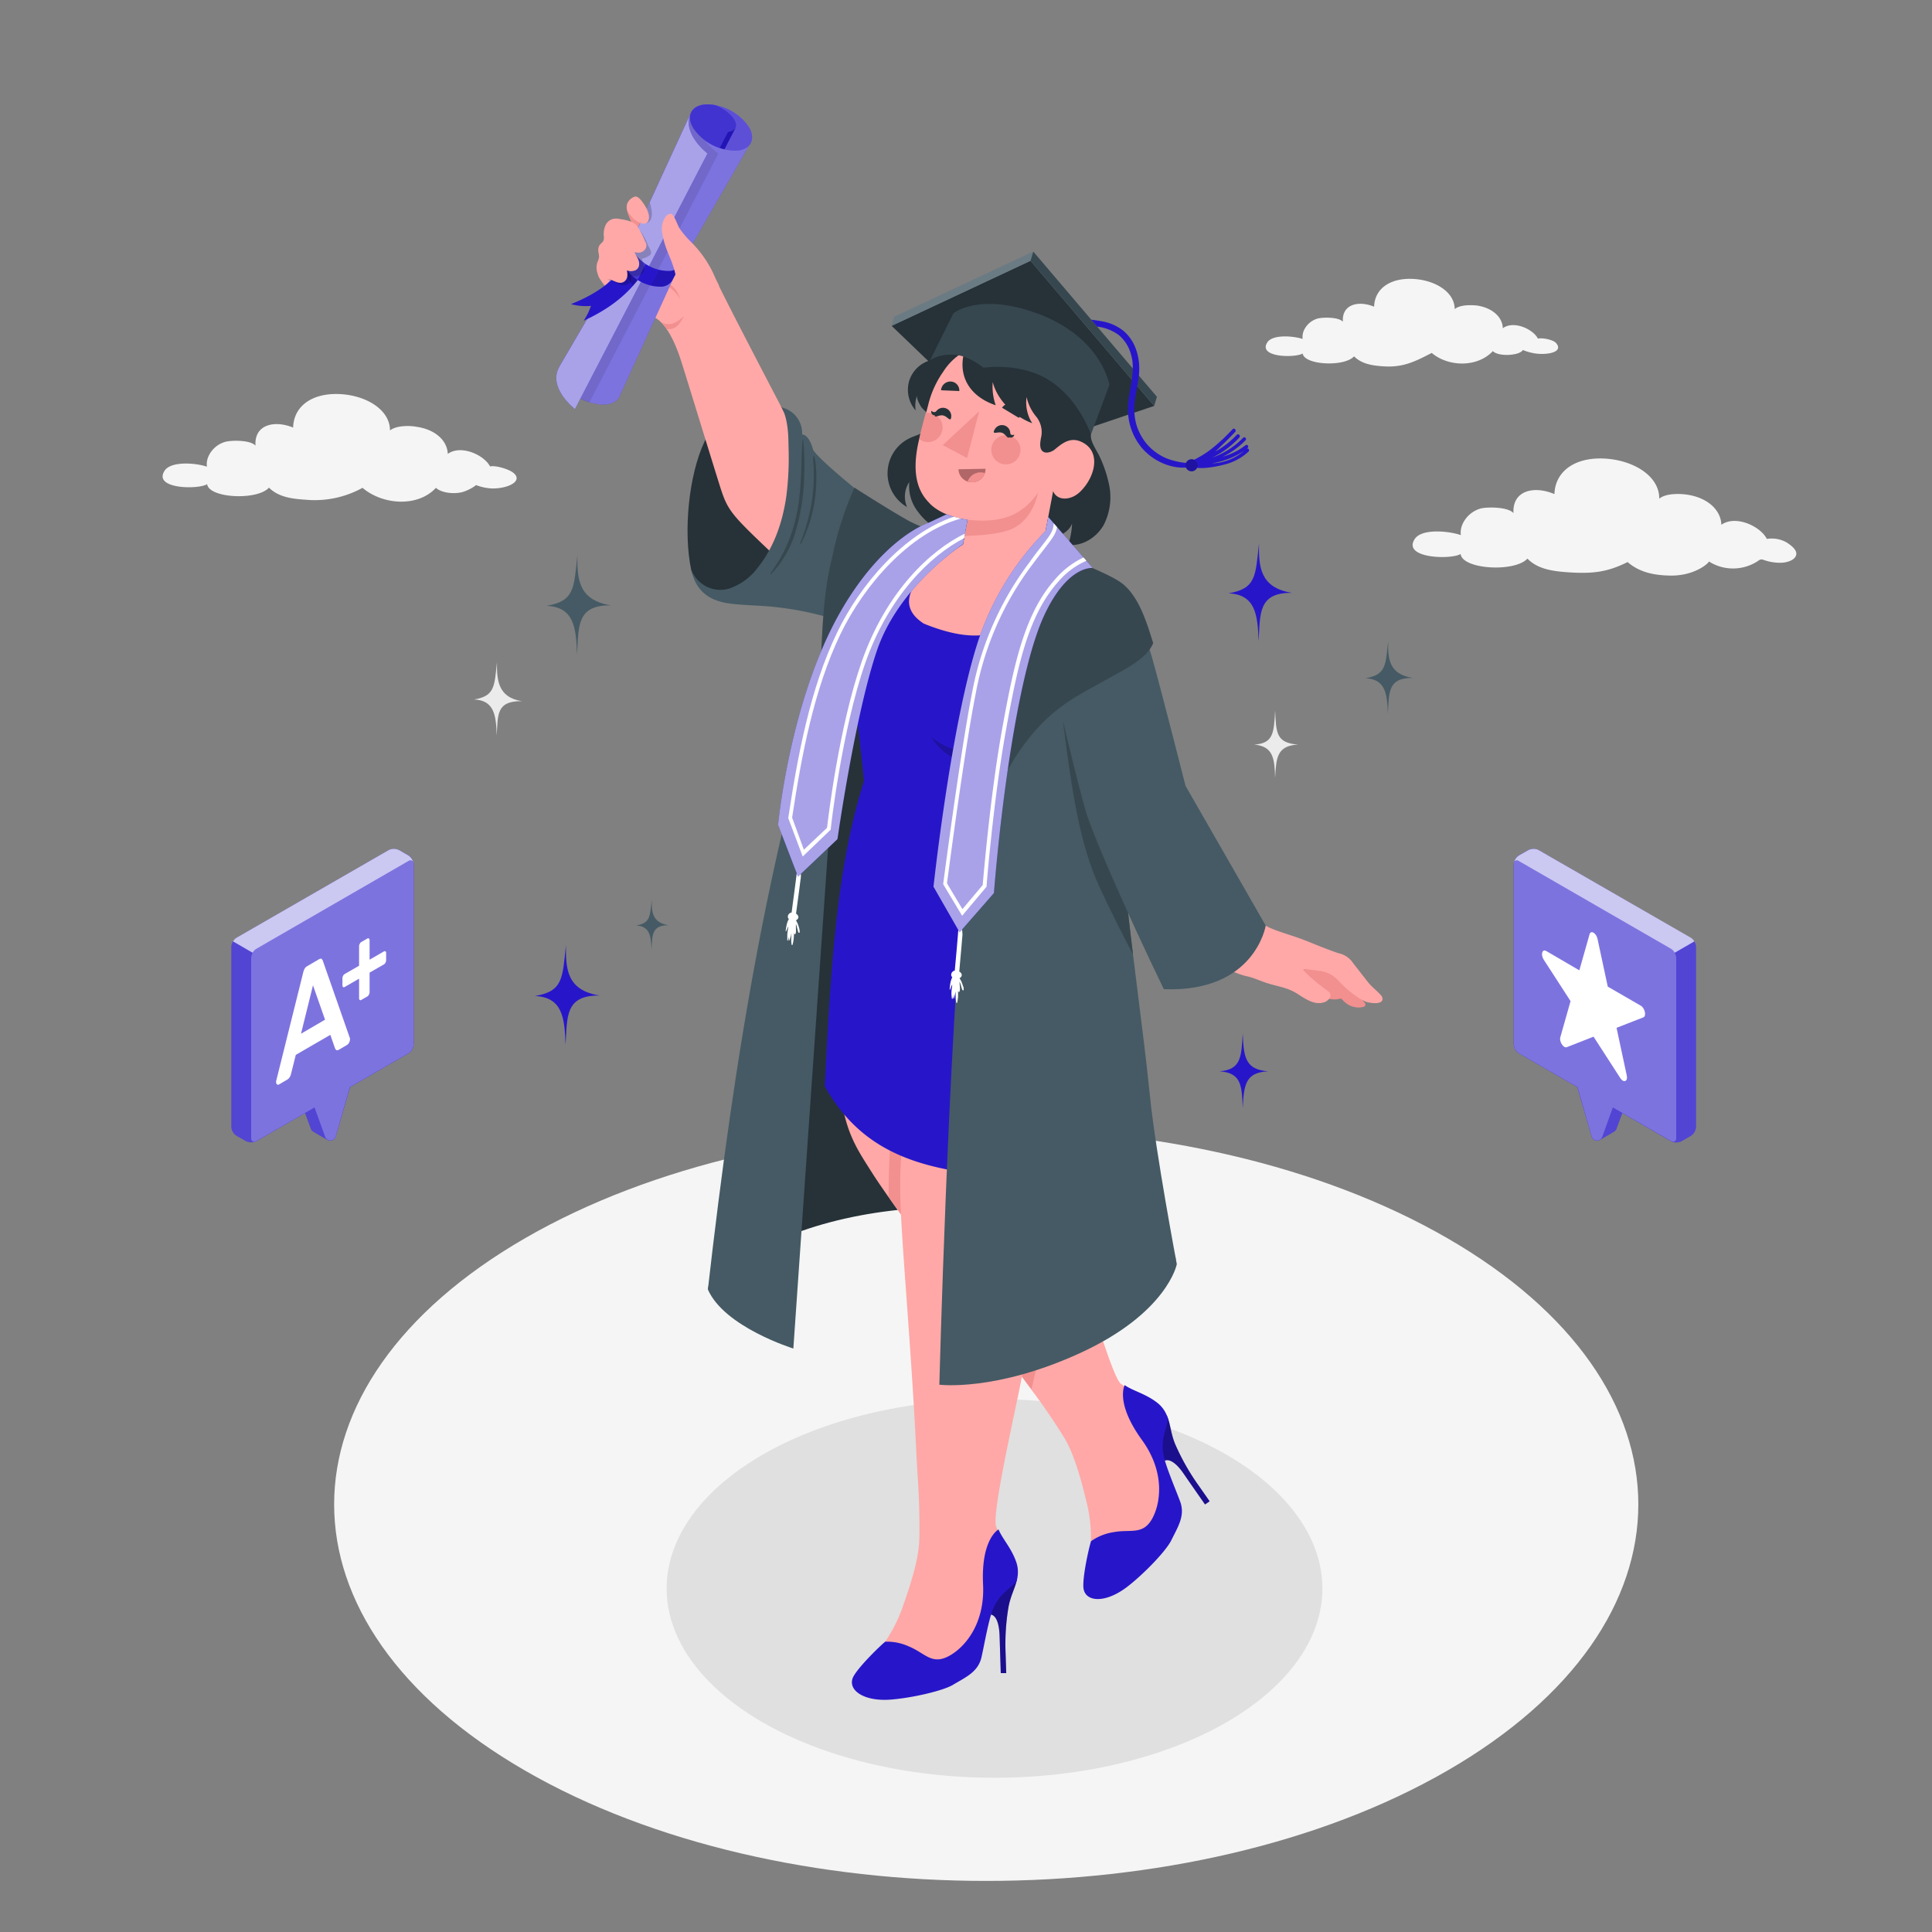<svg xmlns="http://www.w3.org/2000/svg" viewBox="0 0 500 500"><rect x="0" y="0" width="500" height="500" fill="#808080" stroke="none"/><g id="freepik--Floor--inject-248"><path id="freepik--floor--inject-248" d="M135.9,320.44c-65.9,38.05-65.9,99.74,0,137.8s172.77,38.05,238.67,0,65.91-99.75,0-137.8S201.81,282.39,135.9,320.44Z" style="fill:#f5f5f5"></path></g><g id="freepik--Shadow--inject-248"><ellipse id="freepik--shadow--inject-248" cx="257.38" cy="411.1" rx="84.86" ry="48.99" style="fill:#e0e0e0"></ellipse></g><g id="freepik--Clouds--inject-248"><path id="freepik--Cloud--inject-248" d="M376.47,80c0-4.28-4.7-7.26-10-7.76-6.26-.59-10.7,2.2-10.85,7.13-4.09-1.68-8.41-.6-8.08,3.9-1.07-1.23-5-1.19-6.48-.85a5.62,5.62,0,0,0-3.57,3,4.18,4.18,0,0,0-.37,2.3c-2.39-.78-7.81-1.26-9.17.93-2.41,3.9,7.24,4,9.18,2.84.42,3,10.79,3.53,13.3.73,2,2,4.78,2.42,7.82,2.6,5.13.3,8.28-1.44,12.28-3.48,4.36,3.69,11.89,3.76,15.81-.47,1,1,3.75,1.24,6,.71,1.45-.34,1.79-1,1.79-1a12.39,12.39,0,0,0,2.66.8c2.84.6,8.14,0,5.92-2.6-.76-.87-3.53-1.42-4.7-1.15-1.24-2.44-6.23-4.76-9.08-2.69-.12-3-2.82-5.27-6.62-5.86C381,78.94,377.92,78.77,376.47,80Z" style="fill:#f5f5f5"></path><path id="freepik--cloud--inject-248" d="M429.41,129.05c.06-5.57-6-9.52-12.89-10.27-8.13-.88-14,2.68-14.24,9.09-5.3-2.26-10.93-.93-10.59,4.93-1.36-1.61-6.55-1.64-8.42-1.22a7.32,7.32,0,0,0-4.69,3.9,5.38,5.38,0,0,0-.52,3c-3.09-1.06-10.15-1.78-11.95,1.05-3.21,5,9.35,5.35,11.9,3.85.48,4,14,4.78,17.29,1.19,2.52,2.6,6.18,3.22,10.14,3.51,6.67.49,10.54,0,15.78-2.62,3.17,2.75,7.09,3.45,11.12,3.5,6.49.09,10.17-3.49,9.9-3.67a11.65,11.65,0,0,0,12.7-.1,1.87,1.87,0,0,1,.85-.41,1.76,1.76,0,0,1,.74.16,12.53,12.53,0,0,0,4.38.7c1.25,0,3.65-.55,3.95-2.08.27-1.33-1.58-2.6-2.52-3.2a7.9,7.9,0,0,0-5.09-.89c-1.57-3.2-8-6.3-11.77-3.66-.1-3.85-3.57-6.91-8.52-7.74C435.31,127.78,431.33,127.5,429.41,129.05Z" style="fill:#f5f5f5"></path><path id="freepik--cloud--inject-248" d="M100.93,111.4c0-5.15-5.65-8.73-12-9.34-7.54-.71-12.89,2.65-13.07,8.59-4.92-2-10.12-.73-9.73,4.69-1.28-1.48-6.08-1.44-7.8-1A6.77,6.77,0,0,0,54,118a5,5,0,0,0-.45,2.78c-2.87-1-9.4-1.52-11,1.11-2.91,4.7,8.71,4.84,11.06,3.42.49,3.65,13,4.25,16,.89,2.37,2.37,5.76,2.9,9.42,3.12a25.57,25.57,0,0,0,14.79-3.07c5.24,4.45,14.3,5.08,19,0,1.2,1.14,4.18,1.75,6.83,1.11a11.23,11.23,0,0,0,3.57-1.82,13.14,13.14,0,0,0,4.2.88c4.58,0,8.3-2.21,5.06-4.32-1.17-.75-4.25-1.71-5.66-1.39-1.5-2.94-7.5-5.72-10.94-3.24-.13-3.56-3.39-6.34-8-7C106.37,110.15,102.68,110,100.93,111.4Z" style="fill:#f5f5f5"></path></g><g id="freepik--Character--inject-248"><g id="freepik--character--inject-248"><path d="M183.2,333.68c19.16-22.42,77.91-30.39,121.13-7.77,0,0-13.65-40.54-16.5-76.21s-3.8-80.3-3.8-80.3L221.27,165Z" style="fill:#263238"></path><g id="freepik--Bottom--inject-248"><g id="freepik--Legs--inject-248"><path d="M301.21,379.65c-3.37-8.52-8.79-20.25-8.79-20.25a10.24,10.24,0,0,1-2.32-1.25c-2.39-1.88-8.58-24.56-13-35.77-7-17.9-15.17-28.08-21.12-34.48,2.81-13.39,8.58-41.22,8.58-41.22l-8.05-15.13s-26.35-14.17-32.83-24.87c0,0-5,27.18-6.24,47.13-2.26,35.12,2.2,40.1,8.44,50,3,4.72,15.53,22.36,25.3,34.46,8.66,11.58,11.13,15.23,15.52,21.08a159.45,159.45,0,0,1,9,13.2c2.8,4.9,4.62,12.62,5.62,16.67a38,38,0,0,1,.86,12.18s-1.43,8.9.09,8.69,14.49-7.12,18.31-11.79S304.58,388.17,301.21,379.65Z" style="fill:#ffa8a7"></path><path d="M301.93,366.3c1,1.88,1,4.85,2.41,7.91a58.52,58.52,0,0,0,5.65,9.94l3.06,4.38-1.19.82s-3.87-5.53-5.56-8-3.5-3.89-4.84-3.34C301.46,378.05,296.19,370.32,301.93,366.3Z" style="fill:#2716C9"></path><path d="M301.93,366.3c1,1.88,1,4.85,2.41,7.91a58.52,58.52,0,0,0,5.65,9.94l3.06,4.38-1.19.82s-3.87-5.53-5.56-8-3.5-3.89-4.84-3.34C301.46,378.05,296.19,370.32,301.93,366.3Z" style="opacity:0.3"></path><path d="M291.07,358.47c2.15,1.52,5.51,2.22,8.58,4.68a8,8,0,0,1,2.63,4.06c-.26,1.63-.64,2.4-.88,3.57a12.12,12.12,0,0,0-.28,5.79c.57,2.9,2.85,8.18,4.27,11.93s-.56,6.64-2.26,10.13c-1.32,2.71-7,8.63-11.36,12-5.88,4.53-11.26,4-11.4,0-.12-3.39,1.63-10.8,2-11.78a13.73,13.73,0,0,1,5.77-2.32c4.44-.84,7.58.82,10-3.42,2.17-3.85,3.56-11.92-2.6-20.44C288.53,363,291.07,358.47,291.07,358.47Z" style="fill:#2716C9"></path><path d="M264.3,298a39.34,39.34,0,0,1-3.26-3.23c.08-.25.17-.51.25-.79-1.87-2.36-3.65-4.39-5.26-6.12,2.3-10.93,6.56-31.5,8.05-38.67l-7.52-17.68h0s-17.32-9.32-27.33-18.54c.2,3,.57,6.33,1.09,9.41a3.49,3.49,0,0,0-4,3.37c-1.7,12.24,10.62,24.68,10.62,24.68s-1.14,6.66-3.57,20.12a230.76,230.76,0,0,0-3.4,39.13c5.26,7.54,14.05,19.58,21.31,28.56,8.66,11.58,11.13,15.23,15.52,21.08l.15.2c4.87-20.38,4.63-28.51,1.29-40.06a75.91,75.91,0,0,0,3.89-8.48A102.58,102.58,0,0,0,264.3,298Z" style="fill:#f28f8f"></path><path d="M233.47,416.27c1.37-3.94,4.07-11.4,4.4-17,.17-2.94.1-9.77-.3-16-.59-8.86-.57-13.43-2.22-36.89-2.44-34.83-3.27-39.78-1.23-55.55s5.16-39.92,5.16-39.92-5.21-5.44-10.75-19c-2.77-6.76-5.71-20-4.8-25.22,0,0,6.83,5.78,25.91,5.26,19.5-.53,27.21-3.89,27.21-3.89,1.11,2.84,4.9,8.44,7.93,14.3,2.17,4.19,5.49,11.17,3.49,24.9-1.4,9.64-5.94,15.84-10.43,31.87s-13.24,39.75-13.24,39.75c1.91,12.41,3.59,19.85-1.07,42.08-2.47,11.77-6.72,31.19-5.74,34.07a9.92,9.92,0,0,0,1.25,2.32s-1.86,12.78-3.69,21.76-5,13.46-10.71,15.29-20.4.54-21.78-.12,4.68-7.33,4.68-7.33A38.36,38.36,0,0,0,233.47,416.27Z" style="fill:#ffa8a7"></path><path d="M263.24,408.31c-.2,2.12-1.78,4.63-2.3,7.94a57.74,57.74,0,0,0-.7,11.42c.15,4.67.17,5.33.17,5.33L259,433s-.21-6.74-.31-9.7-.8-5.17-2.22-5.44C256.43,417.9,256.24,408.54,263.24,408.31Z" style="fill:#2716C9"></path><path d="M263.24,408.31c-.2,2.12-1.78,4.63-2.3,7.94a57.74,57.74,0,0,0-.7,11.42c.15,4.67.17,5.33.17,5.33L259,433s-.21-6.74-.31-9.7-.8-5.17-2.22-5.44C256.43,417.9,256.24,408.54,263.24,408.31Z" style="opacity:0.3"></path><path d="M258.42,395.82c1,2.45,3.4,4.87,4.64,8.6a8,8,0,0,1,0,4.84c-1.11,1.23-1.86,1.66-2.69,2.51a12.12,12.12,0,0,0-3.4,4.7c-1.11,2.74-2.08,8.41-2.94,12.33s-4.1,5.25-7.42,7.24c-2.6,1.55-10.62,3.39-16.05,3.81-7.41.59-11.62-2.79-9.57-6.2,1.75-2.9,7.26-8.15,8.11-8.78a13.67,13.67,0,0,1,6.09,1.21c4.18,1.72,5.9,4.83,10.23,2.58,3.92-2,9.49-8,9-18.53C253.83,398.21,258.42,395.82,258.42,395.82Z" style="fill:#2716C9"></path></g></g><g id="freepik--Top--inject-248"><path d="M178.87,147.43c-2.07-9.91-.61-24.56,3.46-33.15,5.55-11.69,12.85-17.35,20-8.82s3.18,34.75-.62,40.92S181.27,157.77,178.87,147.43Z" style="fill:#263238"></path><g id="freepik--Arm--inject-248"><path d="M161.56,67.38a80.31,80.31,0,0,0-1,9.82s6.93,4,8.92,5,4.54,4.16,6.83,11.32c2,6.34,7.38,23.92,9.87,31.86,2,6.43,2.7,7.4,12.2,16.44,7.56,7.19,24.16,20.54,26.52,26.38,16.3-9.22,15.47-28.11,15.47-28.11-4-.92-9.87-5.55-15.69-10-5.58-4.25-16.86-14-16.86-14S188.54,79.29,186.08,74a9.48,9.48,0,0,0-2.81-3.69,34.6,34.6,0,0,1-4-4,15.51,15.51,0,0,0-3.17-2.78,5.39,5.39,0,0,0-2.62-.83,9.81,9.81,0,0,0-1.53.17c-1.66.25-3.34.33-5,.59a13,13,0,0,0-3.76,1.12,1.5,1.5,0,0,0-1,.89A11.91,11.91,0,0,0,161.56,67.38Z" style="fill:#ffa8a7"></path><path d="M171.39,73.51a8.15,8.15,0,0,1,4.76,4.18c-1-2.76-1.68-3.58-4.44-5.12Z" style="fill:#f28f8f"></path><path d="M171,83.31a11.9,11.9,0,0,1,1.58,1.89,3.92,3.92,0,0,0,2-.37c1.36-.65,2.4-3,2.4-3a9.72,9.72,0,0,1-2.38,1.7A3.71,3.71,0,0,1,171,83.31Z" style="fill:#f28f8f"></path><path d="M161.31,59.35a2.55,2.55,0,0,0-1.15,1c-.06.18-.09.38-.14.57-.41,1.61-.88,3.2-1.37,4.79a19.77,19.77,0,0,1-1.49,4,4,4,0,0,1-2.29,1.75,13,13,0,0,0,2.39,3.29,28.23,28.23,0,0,0,3.34,2.36A53.91,53.91,0,0,0,163,70.68a31.28,31.28,0,0,0,1.22-5.81c.19-1.85.27-4.36-1.62-5.41a1.55,1.55,0,0,0-.86-.21A1.34,1.34,0,0,0,161.31,59.35Z" style="fill:#ffa8a7"></path><path d="M162.2,53.35c-.11,1.51.62,2.76,1.53,4.89.43,1,.74,1.75,1,2.34l3.1-.59C166.75,57.58,165,55.74,162.2,53.35Z" style="fill:#f28f8f"></path><g id="freepik--Diploma--inject-248"><path d="M144.91,94.65l16.64-28.46,2.11-4.09,15-32.56.25-.53c.59-1.14,1.92-1.88,3.87-2a13.51,13.51,0,0,1,10.87,5.63c1.06,1.65,1.22,3.17.63,4.3L176.07,68.53,174,72.6l-13.77,30.17,0,0c-.6,1.11-1.93,1.85-3.85,1.93a13.61,13.61,0,0,1-10.88-5.63c-1.05-1.65-1.2-3.18-.62-4.31l.09-.16Z" style="fill:#2716C9"></path><path d="M144.91,94.65l16.64-28.46,2.11-4.09,15-32.56.25-.53c.59-1.14,1.92-1.88,3.87-2a13.51,13.51,0,0,1,10.87,5.63c1.06,1.65,1.22,3.17.63,4.3L176.07,68.53,174,72.6l-13.77,30.17,0,0c-.6,1.11-1.93,1.85-3.85,1.93a13.61,13.61,0,0,1-10.88-5.63c-1.05-1.65-1.2-3.18-.62-4.31l.09-.16Z" style="fill:#fff;opacity:0.4"></path><path d="M179.57,28.18a2.88,2.88,0,0,0-.65.83l-.25.53-15,32.56-2.11,4.09L144.91,94.65h0l-.09.16c-.58,1.13-.43,2.66.62,4.31a13.56,13.56,0,0,0,7.08,5.07L185.9,39.76S178.83,34.69,179.57,28.18Z" style="opacity:0.1"></path><path d="M182.79,27c-1.95.09-3.29.83-3.88,2s-.42,2.66.63,4.3A13.52,13.52,0,0,0,190.41,39c2-.09,3.29-.84,3.88-2s.43-2.66-.63-4.31A13.51,13.51,0,0,0,182.79,27Z" style="fill:#2716C9"></path><path d="M144.63,95.15l.27-.51h0l16.64-28.46,2.11-4.09,15-32.56c-2.1,5.21,4.44,10.19,4.44,10.19l-34.29,66.14S141.84,100.54,144.63,95.15Z" style="fill:#2716C9"></path><path d="M144.63,95.15l.27-.51h0l16.64-28.46,2.11-4.09,15-32.56c-2.1,5.21,4.44,10.19,4.44,10.19l-34.29,66.14S141.84,100.54,144.63,95.15Z" style="fill:#fff;opacity:0.6"></path><path d="M182.79,27c-1.95.09-3.29.83-3.88,2s-.42,2.66.63,4.3A13.52,13.52,0,0,0,190.41,39c2-.09,3.29-.84,3.88-2s.43-2.66-.63-4.31A13.51,13.51,0,0,0,182.79,27Z" style="fill:#fff;opacity:0.25"></path><path d="M188.42,34.1c4.18-.45,1.58-5-3.33-6.88h0a9.55,9.55,0,0,0-2.3-.18c-1.95.09-3.29.83-3.88,2s-.42,2.66.63,4.3a13.35,13.35,0,0,0,6.72,5Z" style="fill:#2716C9;opacity:0.5"></path><path d="M190.33,33.15l-2.84,5.49a10.26,10.26,0,0,1-1.23-.37l2.16-4.17A2.56,2.56,0,0,0,190.33,33.15Z" style="fill:#2716C9"></path><path d="M190.33,33.15l-2.84,5.49a10.26,10.26,0,0,1-1.23-.37l2.16-4.17A2.56,2.56,0,0,0,190.33,33.15Z" style="opacity:0.1"></path><path d="M162,67.91c-3.05,5-8.05,8.35-14.23,10.79a14.27,14.27,0,0,0,5.17.46,16.07,16.07,0,0,1-1.9,3.85c5.77-2.63,10.64-6.08,14.17-10.75l-.7-1Z" style="fill:#2716C9"></path><path d="M160.5,70.06l1.56,1.06L163.77,74c.51-.57,1-1.15,1.46-1.77l-.7-1L162,67.91A19.33,19.33,0,0,1,160.5,70.06Z" style="opacity:0.2"></path><path d="M161.55,66.19a3.49,3.49,0,0,0,.51,3.45,10.93,10.93,0,0,0,8.78,4.55,3.5,3.5,0,0,0,3.1-1.55l0,0,2.11-4.07A3.49,3.49,0,0,1,173,70.12a10.93,10.93,0,0,1-8.78-4.55,3.45,3.45,0,0,1-.5-3.47l-2.11,4.07Z" style="fill:#2716C9"></path><path d="M167.11,68.37a10.1,10.1,0,0,1-2.31-2l-2.11,4.07a10.1,10.1,0,0,0,2.31,2Zm-5.05,1.27,0,0,2.11-4.07,0,0a5.44,5.44,0,0,1-.62-1.33l-2.11,4.07A5.44,5.44,0,0,0,162.06,69.64Z" style="fill:#fff;opacity:0.15"></path><path d="M168.46,73.93a8.6,8.6,0,0,0,2.38.26,3.5,3.5,0,0,0,3.1-1.55l0,0,2.11-4.07A3.49,3.49,0,0,1,173,70.12a8.6,8.6,0,0,1-2.38-.26Z" style="opacity:0.1"></path></g><path d="M167.73,63.54A18.58,18.58,0,0,0,166,60.17a4.77,4.77,0,0,0-1.1-1c-.37-.26-.69-.6-1-.85a10.76,10.76,0,0,0-3.1-1.31l-1.32,11.65v.06h0a3.79,3.79,0,0,0,1.72,3.32,7.93,7.93,0,0,0,.79.56l-.07,0a2,2,0,0,1-1.55.51c-.84-.06-2.38-1.22-3.74-1,.91,0,2.66,1.06,3.52,1.44a2.38,2.38,0,0,0,2.86-.37,2.24,2.24,0,0,0,.29-1.89,2.62,2.62,0,0,0,3.29-1,3,3,0,0,0,.14-1.57c-.11-.61-.53-1.13-.6-1.76a5,5,0,0,0,2.14-1C168.9,65.31,168.08,64.28,167.73,63.54Z" style="opacity:0.2"></path><path d="M166.71,57.72a1.37,1.37,0,0,0,.67,0,1.91,1.91,0,0,0,1.12-1.12,4.63,4.63,0,0,0,.11-2.25,10.6,10.6,0,0,0-.45-1.95L166,57.13A1.19,1.19,0,0,0,166.71,57.72Z" style="opacity:0.2"></path><path d="M162.28,52.83c-.38,1.62.49,2.33,1.33,3.39s3,2.23,3.85,1.37.57-2.55-.54-4.34-1.91-2.48-2.58-2.38A3.15,3.15,0,0,0,162.28,52.83Z" style="fill:#ffa8a7"></path><path d="M165.4,68.54a1.68,1.68,0,0,1-1.47,1.56,2.86,2.86,0,0,1-1.69-.12c.2,1,.29,2.18-.68,2.88-1.26.92-2.79-.34-4-.65-.68-.17-1.24.19-1.87.11s-.94-1.2-1.11-1.77a4.35,4.35,0,0,1,0-2.6,7.69,7.69,0,0,0,.43-1.22,4.29,4.29,0,0,0-.1-1.28,2.72,2.72,0,0,1,.21-1.93c.3-.47.84-.76,1.06-1.27a2.67,2.67,0,0,0,.08-1.23,5.52,5.52,0,0,1,.41-2.64,3,3,0,0,1,1.95-1.72,4.11,4.11,0,0,1,1.71,0c1.45.24,3.39.53,4.41,1.67a18.39,18.39,0,0,1,2.19,4.11,1.79,1.79,0,0,1,.19,1.85,2.26,2.26,0,0,1-1.53,1.08,3.42,3.42,0,0,1-1.39-.14C164.81,66.55,165.53,67.36,165.4,68.54Z" style="fill:#ffa8a7"></path><path d="M174.16,55.69a.91.91,0,0,1,.11.16c.63,1,1,2.17,1.57,3.21A23.35,23.35,0,0,0,179,62.77a29.25,29.25,0,0,1,5.48,7.72c.16.34,1.49,3.37,1.58,3.36l-10.87,1.49a18.28,18.28,0,0,0-1-6.53c-.35-1.14-1.07-2.73-1.37-3.53a21.86,21.86,0,0,1-1.49-5.34,5.46,5.46,0,0,1,.76-3.6C172.51,55.63,173.49,54.88,174.16,55.69Z" style="fill:#ffa8a7"></path></g><path d="M243,140.09c-5.61-2.47-9.23-3.75-18.18-10.82s-14.18-12-14.43-13-1.22-3.8-2.8-3.81a6.86,6.86,0,0,0-5.24-7c1.8,3.53,1.67,8.35,1.72,10.07a79,79,0,0,1-.53,12.59c-.91,6.75-3.16,13.46-7.43,18.77a15.3,15.3,0,0,1-7.44,5.44,8,8,0,0,1-9.75-4.9c1.35,6.85,6.4,8.35,10.43,8.83,4.24.49,7.86.38,12.63,1a78.75,78.75,0,0,1,14.81,3.28c3.92,1.24,6.88,5.52,8.28,9.27,0,0,9.84-3.63,13.24-12.55A95.76,95.76,0,0,0,243,140.09Z" style="fill:#455a64"></path><path d="M207.89,114c0-.15-.18-.18-.19,0-.24,2.55-.24,5.12-.34,7.68s-.25,5.1-.57,7.63a41.7,41.7,0,0,1-3.55,12.67,37.93,37.93,0,0,1-3.79,6.29c-.07.09,0,.37.15.24A26.39,26.39,0,0,0,206,137.2a54.73,54.73,0,0,0,2.14-14.56A73.77,73.77,0,0,0,207.89,114Z" style="fill:#37474f"></path><path d="M211.19,121.26a14.67,14.67,0,0,0-.42-3c-.05-.18-.29-.23-.3,0-.07.93.11,1.9.13,2.83s0,2,0,3a43.63,43.63,0,0,1-.49,5.58,49,49,0,0,1-3,10.81c-.05.12.1.38.19.2a36.24,36.24,0,0,0,3.54-11.11,38.57,38.57,0,0,0,.42-5.68C211.29,123.05,211.27,122.16,211.19,121.26Z" style="fill:#37474f"></path><path d="M288.85,230.67c-2.38-9-6.3-13.84-10.5-24.44s1.72-19.83,3.94-28.08c0,0-5-1.75-7.61-13.06-1.18-5.13.6-13.32,4.17-17.84l-13.58-4.64s-5.08-.86-16.2-1.74l-9-.83s-13,11.48-20.66,21.11a18.21,18.21,0,0,0,2.37,24.26c1.09,9.43,1.82,16.7,1.82,16.7-7,22.07-8.59,47.6-10.15,79C222.33,297,235.92,302,254.11,304s24.63-6.07,24.63-6.07,3.15-12.37,6.44-26.85C288.73,255.41,291.85,242,288.85,230.67Z" style="fill:#2716C9"></path><path d="M241,190.67c7.79,6.8,22.8,5.21,26.59-4C267.41,199.78,247.28,201.9,241,190.67Z" style="opacity:0.2"></path><polygon points="266.7 67.49 298.7 105.05 264.42 116.62 230.75 84.33 266.7 67.49" style="fill:#263238"></polygon><g id="freepik--Head--inject-248"><path d="M276.43,141c3.72.43,7.41-1.93,9.24-5.2a15.78,15.78,0,0,0,1.23-10.93,32.58,32.58,0,0,0-2.31-6.7c-.71-1.56-2.5-3.93-2.26-5.71.54-4.07,7-11,5-14.61a28.81,28.81,0,0,0-7.29-8.3,37.14,37.14,0,0,0-18.84-8.21,43.91,43.91,0,0,0-5-.21,34.91,34.91,0,0,0-6.38.41c-2.82.52-3.75,3.56-4.54,5.92-.89,2.64-1.73,5.06-4.63,5.82a8,8,0,0,0-5.4,5.46,8.13,8.13,0,0,0,1.73,7.49,7.7,7.7,0,0,1,.38-3.92c-.28.75.64,2.33,1,2.92.53.79,1.36,1.31,1.88,2.08,1.27,1.88,0,3.93-1.8,4.83-.92.47-1.92.75-2.85,1.18a10.08,10.08,0,0,0-.85,17.9,6.83,6.83,0,0,1,.59-6.48,10.72,10.72,0,0,0,2.24,7.7c2.68,3.63,6.46,5.73,10.68,7s8.68,2.62,13,2.32a33,33,0,0,0,6.26-.55,32.4,32.4,0,0,0,5.85-2.17c1.69-.78,3.5-1.8,4.08-3.56A18.66,18.66,0,0,1,276.43,141Z" style="fill:#263238"></path><path d="M280.44,114.65c-3.09-1.79-5.25-.19-7.44,1.65-.81.68-2.48,1.3-3.34.32-.69-.81-.42-2.34-.26-3.26a6.36,6.36,0,0,0-1.16-5.45,12,12,0,0,1-2.56-5.16,10,10,0,0,0,1.46,6.78c-4.57-1.7-9-5.84-10.22-10.65a14.48,14.48,0,0,0,.77,6c-6.45-2.16-9.92-7.26-8.12-13.88a15.33,15.33,0,0,0-5.45,5.18,25.12,25.12,0,0,0-3.89,8.56c-.28,1.14-1.13,4.25-2.15,8.14-3,11.44.74,15.54,2.55,17.43s5.28,3.63,9.79,4.26l-1.2,6.35s-22.79,12.35-10.14,20.47c26,10.58,27.8-8.8,30.23-17.15l3.24-17.13c1,2.51,4.49,2.52,6.92.22C283.31,123.67,285,117.28,280.44,114.65Z" style="fill:#ffa8a7"></path><path d="M260.32,105l3.72,3a2.29,2.29,0,0,0-.27-3.32A2.52,2.52,0,0,0,260.32,105Z" style="fill:#263238"></path><polygon points="253.4 106.47 250.28 118.54 243.98 115.19 253.4 106.47" style="fill:#f28f8f"></polygon><path d="M250.42,134.53c7.61.76,13.58-.34,18.2-7,0,0-1.12,6.77-6.65,9.3-4.08,1.87-12.32,1.85-12.32,1.85Z" style="fill:#f28f8f"></path><path d="M256.62,115.71a3.77,3.77,0,1,0,4.42-3A3.77,3.77,0,0,0,256.62,115.71Z" style="fill:#f28f8f"></path><path d="M243.87,111.31a3.77,3.77,0,0,0-3-4.42,3.93,3.93,0,0,0-1.28,0c-.43,1.52-1,3.58-1.53,6l-.15.75a3.7,3.7,0,0,0,1.53.7A3.77,3.77,0,0,0,243.87,111.31Z" style="fill:#f28f8f"></path><path d="M257.26,111.44c-.4,1.12,1,.17,2.08.57s1.57,2,2,.88a2.15,2.15,0,0,0-4.05-1.45Z" style="fill:#263238"></path><path d="M262.46,112.64s0,0,0,.06a1.19,1.19,0,0,1-.44.45.8.8,0,0,1-.91-.08.66.66,0,0,1-.17-.29.38.38,0,0,1,0-.15.49.49,0,0,1,.06-.17c0-.08.12-.45.27-.41s.06,0,.09.08a1,1,0,0,0,.39.39.86.86,0,0,0,.61,0s.08,0,.11,0A.1.1,0,0,1,262.46,112.64Z" style="fill:#263238"></path><path d="M241.94,107.27c-.23,1.16,1,0,2.14.25s1.85,1.74,2.07.57a2.14,2.14,0,1,0-4.21-.82Z" style="fill:#263238"></path><path d="M241,106.4a.13.13,0,0,0,0,.06,1.08,1.08,0,0,0,.14.61.82.82,0,0,0,.83.4.66.66,0,0,0,.29-.17.27.27,0,0,0,.09-.12.51.51,0,0,0,0-.17c0-.1.13-.46,0-.49a.17.17,0,0,0-.12,0,.92.92,0,0,1-.54.13.82.82,0,0,1-.54-.28.09.09,0,0,0-.09,0S241,106.37,241,106.4Z" style="fill:#263238"></path><path d="M248.05,121.44a3.49,3.49,0,0,0,3.58,3.37,3.44,3.44,0,0,0,3.42-3.49Z" style="fill:#b16668"></path><path d="M254.89,122.43a3.46,3.46,0,0,1-3.26,2.38,3.58,3.58,0,0,1-1.22-.19A3.56,3.56,0,0,1,254.89,122.43Z" style="fill:#f28f8f"></path><path d="M243.54,101l4.73.2a2.31,2.31,0,0,0-2.21-2.46A2.43,2.43,0,0,0,243.54,101Z" style="fill:#263238"></path><path d="M259.33,105.51l4.34,2.63a2.39,2.39,0,0,0-.75-3.41A2.71,2.71,0,0,0,259.33,105.51Z" style="fill:#263238"></path></g><path d="M282.33,112.42s-2.94-8.83-10.51-13.82-17.32-3.43-17.32-3.43-3.72-3.25-7.8-3.39-6,1.47-6,1.47l6.06-12.17s5.35-4.5,17.58-1.26c12.53,3.32,20.49,10.79,22.8,19.71Z" style="fill:#37474f"></path><polygon points="230.75 84.33 231.47 81.96 267.42 65.12 266.7 67.49 230.75 84.33" style="fill:#455a64"></polygon><polygon points="230.75 84.33 231.47 81.96 267.42 65.12 266.7 67.49 230.75 84.33" style="fill:#fff;opacity:0.2"></polygon><polygon points="267.42 65.12 266.7 67.49 298.7 105.05 299.41 102.69 267.42 65.12" style="fill:#37474f"></polygon><path d="M308.31,120.84c-4.79.89-10-1.46-13-5.17A15.64,15.64,0,0,1,292,104.21c.2-2,.64-4,.92-6a20.41,20.41,0,0,0,.24-2.92,11.88,11.88,0,0,0-.59-4,9.83,9.83,0,0,0-3-4.55,11.52,11.52,0,0,0-5.64-2.21l-1.52-1.79c.85.1,1.69.22,2.5.37a12.44,12.44,0,0,1,5.83,2.5,11.07,11.07,0,0,1,3.18,4.59,14.78,14.78,0,0,1,.91,5.74c0,.42-.05.85-.1,1.27-.09.91-.25,1.81-.41,2.73s-.4,2.14-.55,3.21a15.7,15.7,0,0,0,.26,6.51,14,14,0,0,0,2.78,5.26,13.89,13.89,0,0,0,5.07,3.7,19.8,19.8,0,0,0,6.2,1.27C308.59,119.9,309,120.71,308.31,120.84Z" style="fill:#2716C9"></path><path d="M319.06,111a46.33,46.33,0,0,1-5.32,5c-3.72,3-5.93,3-5.58,4.26s4.46,1.09,8.82-.06a14.07,14.07,0,0,0,6.18-3.37.47.47,0,0,0,0-.6.39.39,0,0,0-.47-.12c.28-.27.48-.45.28-.78a.43.43,0,0,0-.63-.1,16.8,16.8,0,0,1-5.9,2.94,20.44,20.44,0,0,0,5.92-4.24.48.48,0,0,0,0-.6h0a.45.45,0,0,0-.68,0,20.33,20.33,0,0,1-7.95,5.08,23.09,23.09,0,0,0,7-5.16.52.52,0,0,0,0-.72h0a.48.48,0,0,0-.72.06,22,22,0,0,1-5.51,4.28c.17-.15,3.48-3.27,5.19-5.13a.45.45,0,0,0,0-.59l-.05-.06A.45.45,0,0,0,319.06,111Zm-5.25,8.89a21,21,0,0,0,8.19-3.24A13.51,13.51,0,0,1,313.81,119.91Z" style="fill:#2716C9"></path><path d="M307.06,119.58a1.56,1.56,0,1,0,2.15-.49A1.55,1.55,0,0,0,307.06,119.58Z" style="fill:#2716C9"></path><path d="M307.06,119.58a1.56,1.56,0,1,0,2.15-.49A1.55,1.55,0,0,0,307.06,119.58Z" style="opacity:0.2"></path><path d="M286.7,170.88c0,27.13,2.67,41.4,4.64,59.86,2.28,21.29,4.43,34.93,6.29,53.14,1.45,14.32,6.93,43.29,6.93,43.29s-2.41,12.57-24.88,22.93c-22,10.13-36.58,8.26-36.58,8.26s2.25-86.55,6.67-133.41c0,0,7.82-38.86,18-50.37S286.7,170.88,286.7,170.88Z" style="fill:#455a64"></path><path d="M284.34,229.09c2.59,5.72,6.22,12.85,8.88,17.93-.62-5-1.24-10.34-1.88-16.28-1.54-14.45-3.53-26.33-4.31-43.82l-11.92-.18C277.6,206.71,279.79,219,284.34,229.09Z" style="fill:#37474f"></path><g id="freepik--arm--inject-248"><g id="freepik--arm--inject-248"><path d="M351.67,260.75a5.48,5.48,0,0,1-3.31-1.12,9,9,0,0,1-1.06-1,.54.54,0,0,0-.21-.16.45.45,0,0,0-.3,0,5.74,5.74,0,0,1-4.39-.64l-5.2-2.64a14,14,0,0,1-2.77-1.69,4.69,4.69,0,0,1-1.67-2.7,2.46,2.46,0,0,1,.34-1.8,2.64,2.64,0,0,1,.92-.74,6.74,6.74,0,0,1,3.59-.5,18.58,18.58,0,0,1,9.73,3.68c1.06.79,2.05,1.66,3,2.51s1.15,2.08,1.53,3.13a12.18,12.18,0,0,0,.83,1.84c.21.35.77.73.65,1.19s-.45.46-.78.52A5,5,0,0,1,351.67,260.75Z" style="fill:#f28f8f"></path><path d="M335.44,257c-2.24-1.37-4.64-1.7-7.12-2.45-1.7-.51-3.28-1.25-5-1.75a19.54,19.54,0,0,1-5-1.75,8.82,8.82,0,0,1-3.34-3.46,31.81,31.81,0,0,0-3.18-4.79c-3.12-3.85-13.17-15.28-20.31-23.42-4.91-5.6-6.29-8-7.49-12-5.83-19.26-10.11-31.53-10.11-31.53-3.54-10-1.08-24,4.93-28.6,12.27,3.89,13.13,6.06,18.46,24.23,3,10.26,4.1,16.1,8.8,32.74,10.91,18,19.16,33.43,20.44,34.61,2,1.86,7.66,3,12.39,5,2.48,1,4.93,2,7.49,2.86a5.95,5.95,0,0,1,3.8,2.59l3.68,4.7c1,1.34,2.41,2.33,3.53,3.61a1.48,1.48,0,0,1,.34.56c.55,2.12-3.45,1.42-4.33,1.07a15.39,15.39,0,0,1-3.06-1.85,28.18,28.18,0,0,1-3.9-3.5,7.79,7.79,0,0,0-4.67-2.56l-3.95-.53c-.23,0-.57,0-.54.27a.39.39,0,0,0,.13.21,49,49,0,0,0,6,5.05,2.14,2.14,0,0,1,.85.89c.3.77-.4,1.59-1.15,2C340.4,260.5,337.72,258.4,335.44,257Z" style="fill:#ffa8a7"></path></g><path d="M277.09,146.65c6,1.4,11.49,2.79,14.29,7.17s4.57,8.46,7,17.18,8.43,32.37,8.43,32.37l20.76,36.17S324.8,256.9,301.2,256c-10.15-21-17.79-38.71-19.87-45s-9.18-36.8-9.18-36.8S268.17,159.82,277.09,146.65Z" style="fill:#455a64"></path></g><path d="M249.77,225c4.35-51.75,13.12-63.43,16.16-70.53a85.29,85.29,0,0,0,3.38-10.22l.42-2.26s16.11,5.61,20.51,8.88,6.48,10,8.2,15.57c-1.66,4.21-8,7.1-11.81,9.27C274.49,182.62,262.87,186.17,249.77,225Z" style="fill:#37474f"></path><path d="M214.47,217.14C211.32,262.22,205.32,349,205.32,349s-17.9-5.55-22.12-15.29c6.72-59,16.27-119.85,35.36-174.88C218.56,158.8,215.76,195.05,214.47,217.14Z" style="fill:#455a64"></path><path d="M249.68,138.42l-.46,2.46S231.93,151.75,225.33,169c-6.71,17.49-10.86,48.19-10.86,48.19A264.13,264.13,0,0,1,212.41,172c.65-17.67,1.61-22,3.18-28.8a86.23,86.23,0,0,1,5.54-17s7.63,4.9,13,8A31.19,31.19,0,0,0,249.68,138.42Z" style="fill:#37474f"></path><path d="M206.94,240.9a3.85,3.85,0,0,0-.07-.49c-.08-.33-.18-.65-.29-1a7.14,7.14,0,0,0-.59-1.25,1.24,1.24,0,0,0,.3-.17.89.89,0,0,0,.33-.59.85.85,0,0,0-.16-.53,1.19,1.19,0,0,0-.45-.41h0c.25-1.88.51-3.77.76-5.66.13-1,.26-2,.38-3a6.26,6.26,0,0,0-.16-3.07c-.08-.2-.57-.52-.62-.13-.46,3.86-1,7.71-1.5,11.57l-.12,0a1.21,1.21,0,0,0-.77.66,1,1,0,0,0-.07.58.92.92,0,0,0,.24.43l-.16.32a5.08,5.08,0,0,0-.34.92,15.9,15.9,0,0,0-.32,1.83c0,.08.08.21.13.09.17-.45.38-.89.58-1.33l-.12.86a13.37,13.37,0,0,0-.17,1.4c0,.46,0,.94,0,1.4,0,.09.13.19.16.06.09-.31.16-.63.23-.94l0,.75c0,.12.14.27.2.09.14-.42.28-.84.4-1.27,0-.16.07-.32.1-.48,0,.44-.06.89-.07,1.33a9,9,0,0,0,.09,1.56c0,.12.18.25.24.09a7.88,7.88,0,0,0,.2-.87,6.16,6.16,0,0,0,.11-.75c.05-.48.07-1,.09-1.46a1.55,1.55,0,0,0,.07.23c0,.07.16.17.24.09a1.15,1.15,0,0,0,.17-.55,2,2,0,0,0,0-.6c0-.4,0-.8,0-1.2,0-.1,0-.2,0-.3l.16.45c.08.28.15.56.22.85a2.85,2.85,0,0,0,.11.39,1.91,1.91,0,0,0,.17.51c0,.09.25.18.3,0A.94.94,0,0,0,206.94,240.9Z" style="fill:#fff"></path><path d="M249.38,255.81c0-.16,0-.32-.09-.49s-.21-.64-.33-.95a6.87,6.87,0,0,0-.65-1.23,1,1,0,0,0,.29-.18.79.79,0,0,0,.12-1.12,1.23,1.23,0,0,0-.46-.39h0c.16-1.9.33-3.79.5-5.69.09-1,.17-2,.25-3a6.22,6.22,0,0,0-.3-3.06c-.08-.2-.59-.5-.62-.1-.29,3.87-.64,7.74-1,11.61l-.12,0a1.19,1.19,0,0,0-.73.69,1,1,0,0,0-.05.59.93.93,0,0,0,.26.42,2.41,2.41,0,0,0-.15.33,5.93,5.93,0,0,0-.3.93,16.12,16.12,0,0,0-.23,1.85c0,.07.08.2.13.07.15-.46.34-.9.52-1.35,0,.29,0,.58-.08.87a13.2,13.2,0,0,0-.11,1.4c0,.46.06.94.11,1.4,0,.09.14.19.17.05.07-.31.12-.63.18-1,0,.25,0,.5,0,.75s.15.27.2.09c.12-.43.24-.86.34-1.29a3.85,3.85,0,0,0,.08-.49c0,.45,0,.89,0,1.34a9.93,9.93,0,0,0,.16,1.55c0,.11.19.24.25.08a8.79,8.79,0,0,0,.15-.87,6.53,6.53,0,0,0,.08-.76c0-.49,0-1,0-1.46a1,1,0,0,0,.08.22c0,.07.17.16.24.08a1.29,1.29,0,0,0,.15-.56,3,3,0,0,0,0-.6l-.09-1.19,0-.3.18.44c.1.28.18.56.26.84,0,.13.08.25.12.38a2.18,2.18,0,0,0,.2.5c.06.1.25.18.3,0A.94.94,0,0,0,249.38,255.81Z" style="fill:#fff"></path><path d="M271.28,133.78,282.77,147s-6.58-.83-12.69,12.61-10.68,45-12.86,71.52l-8.87,10.14-6.76-11.79s5.23-48.56,13.13-67.91a73.8,73.8,0,0,1,15.87-24.14Z" style="fill:#2716C9"></path><path d="M271.28,133.78,282.77,147s-6.58-.83-12.69,12.61-10.68,45-12.86,71.52l-8.87,10.14-6.76-11.79s5.23-48.56,13.13-67.91a73.8,73.8,0,0,1,15.87-24.14Z" style="fill:#fff;opacity:0.6"></path><path d="M280.42,144.28a21.87,21.87,0,0,0-7.31,5.59c-7.87,8.79-10.68,21.71-13.79,39-3.06,17-4.81,38.15-5,40.18l-5.24,6.23-4-6.67c.34-2.62,4.53-34.55,7.43-49.1a79.17,79.17,0,0,1,14.63-33.36c1.2-1.61,2.18-2.89,3-3.94,2.18-2.83,3.13-4.06,3.42-5.78l-.87-1c-.07,2-.82,2.93-3.32,6.18-.82,1-1.81,2.34-3,4a80.11,80.11,0,0,0-14.81,33.75c-3,15.13-7.41,49-7.45,49.33l0,.17L249,237l6.32-7.52v-.15c0-.23,1.79-22.51,5-40.24,3.08-17.14,5.86-29.94,13.56-38.54a20.33,20.33,0,0,1,7.28-5.43Z" style="fill:#fff"></path><path d="M245,133.1l-4.86,2.27s-11.66,3.74-22.66,23c-13.13,23-16.11,55.1-16.11,55.1l5.15,13.39,10.22-9.7s4.56-32.29,10.26-48.94,22.21-27.36,22.21-27.36l1.09-5.78.11-.57A23.15,23.15,0,0,1,245,133.1Z" style="fill:#2716C9"></path><path d="M245,133.1l-4.86,2.27s-11.66,3.74-22.66,23c-13.13,23-16.11,55.1-16.11,55.1l5.15,13.39,10.22-9.7s4.56-32.29,10.26-48.94,22.21-27.36,22.21-27.36l1.09-5.78.11-.57A23.15,23.15,0,0,1,245,133.1Z" style="fill:#fff;opacity:0.6"></path><path d="M249.52,139.28l.23-1.2c-8.92,4.3-20.41,15-26.77,33.25-5.86,16.78-8.68,40.6-8.94,42.91l-6,5.66L205,211.6c2.46-16.29,5.69-33.31,12.51-47.49,6.09-12.64,17.81-26.17,31.14-29.91-.6-.13-1.19-.29-1.79-.47-13,4.39-24.28,17.59-30.23,30-6.9,14.32-10.14,31.48-12.62,47.89l0,.13,3.73,9.92L215,214.7l0-.18c0-.25,2.82-25.41,8.91-42.87S240.89,143.68,249.52,139.28Z" style="fill:#fff"></path></g></g></g><g id="freepik--Sparkles--inject-248"><g id="freepik--sparkles--inject-248"><path d="M168.66,232.94c0,3,.07,5.84,4.38,6.51-4.55-.06-4.2,2.81-4.43,6.4-.12-3.59-.43-6.17-4-6.34C168.3,238.91,168.2,237.21,168.66,232.94Z" style="fill:#455a64"></path><path d="M149.43,143.73c-.06,5.92.15,11.61,8.69,12.93-9-.12-8.34,5.57-8.78,12.69-.24-7.12-.87-12.23-7.9-12.57C148.71,155.58,148.52,152.21,149.43,143.73Z" style="fill:#455a64"></path><path d="M146.47,244.64c-.07,6,.15,11.67,8.74,13-9.08-.12-8.39,5.6-8.84,12.76-.24-7.16-.87-12.3-7.94-12.64C145.74,256.56,145.55,253.17,146.47,244.64Z" style="fill:#2716C9"></path><path d="M359.25,166c-.05,4.32.11,8.48,6.35,9.45-6.59-.09-6.1,4.06-6.42,9.27-.17-5.21-.63-8.94-5.77-9.19C358.72,174.62,358.58,172.15,359.25,166Z" style="fill:#455a64"></path><path d="M325.82,140.66c-.06,5.84.15,11.46,8.58,12.77-8.91-.12-8.24,5.5-8.67,12.53-.24-7-.86-12.08-7.8-12.41C325.11,152.36,324.92,149,325.82,140.66Z" style="fill:#2716C9"></path><path d="M321.62,267.48c.25,6.23.69,9.3,6.57,9.78-5.88.29-6.27,3.45-6.57,9.51-.22-6-.43-9.11-6-9.51C321.19,276.78,321.26,273.61,321.62,267.48Z" style="fill:#2716C9"></path><path d="M128.62,171.35c-.05,4.38.11,9.13,6.44,10.11-6.69-.09-6.18,3.6-6.51,8.87-.18-5.27-.64-9.06-5.85-9.31C128.08,180.13,127.94,177.63,128.62,171.35Z" style="fill:#ebebeb"></path><path d="M330,183.85c.27,5.86.27,8.42,5.95,8.85-5.68.26-5.65,3.75-5.95,8.6-.16-4.85-.39-8.15-5.41-8.6C329.53,192.38,329.69,189.77,330,183.85Z" style="fill:#ebebeb"></path></g></g><g id="freepik--speech-bubble-2--inject-248"><g id="freepik--speech-bubble--inject-248"><g id="freepik--speech-bubble--inject-248"><path d="M412.29,280.36l-1-3.15c-.54-2.53,9.82,3.45,10.36,6l-3.34,9a1.44,1.44,0,0,1-.56.65c-.73.45-3.43,2-3.67,2.12a1.45,1.45,0,0,1-2.13-.79l-4.32-14.83C407.35,278.08,409.74,278.9,412.29,280.36Z" style="fill:#2716C9"></path><path d="M412.29,280.36l-1-3.15c-.54-2.53,9.82,3.45,10.36,6l-3.34,9a1.44,1.44,0,0,1-.56.65c-.73.45-3.43,2-3.67,2.12a1.45,1.45,0,0,1-2.13-.79l-4.32-14.83C407.35,278.08,409.74,278.9,412.29,280.36Z" style="fill:#fff;opacity:0.2"></path><path d="M398.21,220l39.38,22.72a2.94,2.94,0,0,1,1.33,2.3v46.66a2.89,2.89,0,0,1-1.34,2.29l-2.43,1.38a3,3,0,0,1-2.67,0L393.1,272.59a2.92,2.92,0,0,1-1.34-2.3V223.63a2.92,2.92,0,0,1,1.34-2.3l2.44-1.37A3,3,0,0,1,398.21,220Z" style="fill:#2716C9"></path><path d="M398.21,220l39.38,22.72a2.94,2.94,0,0,1,1.33,2.3v46.66a2.89,2.89,0,0,1-1.34,2.29l-2.43,1.38a3,3,0,0,1-2.67,0L393.1,272.59a2.92,2.92,0,0,1-1.34-2.3V223.63a2.92,2.92,0,0,1,1.34-2.3l2.44-1.37A3,3,0,0,1,398.21,220Z" style="fill:#fff;opacity:0.2"></path><path d="M393.1,222.86l39.38,22.71a3,3,0,0,1,1.33,2.31v46.66c0,.85-.6,1.19-1.33.77l-15.07-8.69-2.77,7.67a1.45,1.45,0,0,1-2.7-.13l-3.68-12.82-15.16-8.75a2.91,2.91,0,0,1-1.33-2.3V223.63C391.77,222.78,392.36,222.43,393.1,222.86Z" style="fill:#2716C9"></path><path d="M393.1,222.86l39.38,22.71a3,3,0,0,1,1.33,2.31v46.66c0,.85-.6,1.19-1.33.77l-15.07-8.69-2.77,7.67a1.45,1.45,0,0,1-2.7-.13l-3.68-12.82-15.16-8.75a2.91,2.91,0,0,1-1.33-2.3V223.63C391.77,222.78,392.36,222.43,393.1,222.86Z" style="fill:#fff;opacity:0.4"></path><path d="M391.78,223.38c.11-.67.65-.91,1.32-.52l39.37,22.71a2.75,2.75,0,0,1,.94,1l5.09-2.94a2.77,2.77,0,0,0-.91-.95L398.21,220a3,3,0,0,0-2.67,0l-2.44,1.38A3,3,0,0,0,391.78,223.38Z" style="fill:#fff;opacity:0.7"></path></g><path d="M411.38,241.78l-2.65,9.34-8.57-5c-1.05-.6-1.49.94-.64,2.25l6.94,10.72-2.65,9.34c-.33,1.14.82,2.91,1.67,2.58l6.93-2.72,6.93,10.73c.85,1.31,2,.86,1.67-.66L418.36,266l6.94-2.71c.85-.33.41-2.37-.64-3l-8.57-4.95L413.44,243C413.12,241.46,411.7,240.64,411.38,241.78Z" style="fill:#fff"></path></g></g><g id="freepik--speech-bubble-1--inject-248"><g id="freepik--speech-bubble--inject-248"><g id="freepik--speech-bubble--inject-248"><path d="M86.51,280.36l1-3.15c.54-2.53-9.82,3.45-10.36,6l3.34,9a1.39,1.39,0,0,0,.56.65c.73.45,3.43,2,3.66,2.12a1.45,1.45,0,0,0,2.14-.79l4.32-14.83C91.45,278.08,89.06,278.9,86.51,280.36Z" style="fill:#2716C9"></path><path d="M86.51,280.36l1-3.15c.54-2.53-9.82,3.45-10.36,6l3.34,9a1.39,1.39,0,0,0,.56.65c.73.45,3.43,2,3.66,2.12a1.45,1.45,0,0,0,2.14-.79l4.32-14.83C91.45,278.08,89.06,278.9,86.51,280.36Z" style="fill:#fff;opacity:0.2"></path><path d="M100.59,220,61.21,242.69a2.94,2.94,0,0,0-1.33,2.3v46.66a2.89,2.89,0,0,0,1.34,2.29l2.43,1.38a3,3,0,0,0,2.67,0l39.38-22.72a2.91,2.91,0,0,0,1.33-2.3V223.63a2.94,2.94,0,0,0-1.33-2.3L103.26,220A3,3,0,0,0,100.59,220Z" style="fill:#2716C9"></path><path d="M100.59,220,61.21,242.69a2.94,2.94,0,0,0-1.33,2.3v46.66a2.89,2.89,0,0,0,1.34,2.29l2.43,1.38a3,3,0,0,0,2.67,0l39.38-22.72a2.91,2.91,0,0,0,1.33-2.3V223.63a2.94,2.94,0,0,0-1.33-2.3L103.26,220A3,3,0,0,0,100.59,220Z" style="fill:#fff;opacity:0.2"></path><path d="M105.7,222.86,66.32,245.57A3,3,0,0,0,65,247.88v46.66c0,.85.6,1.19,1.33.77l15.07-8.69,2.77,7.67a1.45,1.45,0,0,0,2.7-.13l3.68-12.82,15.16-8.75a2.91,2.91,0,0,0,1.33-2.3V223.63C107,222.78,106.44,222.43,105.7,222.86Z" style="fill:#2716C9"></path><path d="M105.7,222.86,66.32,245.57A3,3,0,0,0,65,247.88v46.66c0,.85.6,1.19,1.33.77l15.07-8.69,2.77,7.67a1.45,1.45,0,0,0,2.7-.13l3.68-12.82,15.16-8.75a2.91,2.91,0,0,0,1.33-2.3V223.63C107,222.78,106.44,222.43,105.7,222.86Z" style="fill:#fff;opacity:0.4"></path><path d="M107,223.38c-.11-.67-.66-.91-1.32-.52L66.33,245.57a2.67,2.67,0,0,0-.94,1l-5.09-2.94a2.77,2.77,0,0,1,.91-.95L100.59,220a3,3,0,0,1,2.67,0l2.43,1.38A3,3,0,0,1,107,223.38Z" style="fill:#fff;opacity:0.7"></path></g><path d="M82.57,248.25c.3-.17.53-.2.68-.07a1.52,1.52,0,0,1,.39.73l6.93,19.81a.94.94,0,0,1,0,.25,1.82,1.82,0,0,1-.22.85,1.42,1.42,0,0,1-.54.61l-2,1.18c-.38.21-.64.26-.8.13a1.11,1.11,0,0,1-.31-.44l-1.21-3.48L76.55,273l-1.22,4.89a3.16,3.16,0,0,1-.31.8,1.91,1.91,0,0,1-.79.78l-2,1.17a.47.47,0,0,1-.54,0,.69.69,0,0,1-.22-.59,2.46,2.46,0,0,1,0-.28l6.93-27.81a5.24,5.24,0,0,1,.39-1.18,1.74,1.74,0,0,1,.68-.72Zm1.55,15.64L81,255l-3.1,12.53Z" style="fill:#fff"></path><path d="M95.65,251.71v5.08a1.35,1.35,0,0,1-.17.62,1,1,0,0,1-.4.46l-1.59.92a.33.33,0,0,1-.39,0,.51.51,0,0,1-.17-.43v-5.08l-3.74,2.16a.33.33,0,0,1-.4,0,.51.51,0,0,1-.17-.43v-1.84a1.39,1.39,0,0,1,.17-.63,1,1,0,0,1,.4-.45l3.74-2.16v-5.05a1.35,1.35,0,0,1,.17-.62,1.07,1.07,0,0,1,.39-.46l1.59-.91a.35.35,0,0,1,.4,0,.51.51,0,0,1,.17.43v5.05l3.72-2.15a.35.35,0,0,1,.4,0,.53.53,0,0,1,.16.44v1.84a1.33,1.33,0,0,1-.16.62,1.09,1.09,0,0,1-.4.46Z" style="fill:#fff"></path></g></g></svg>
